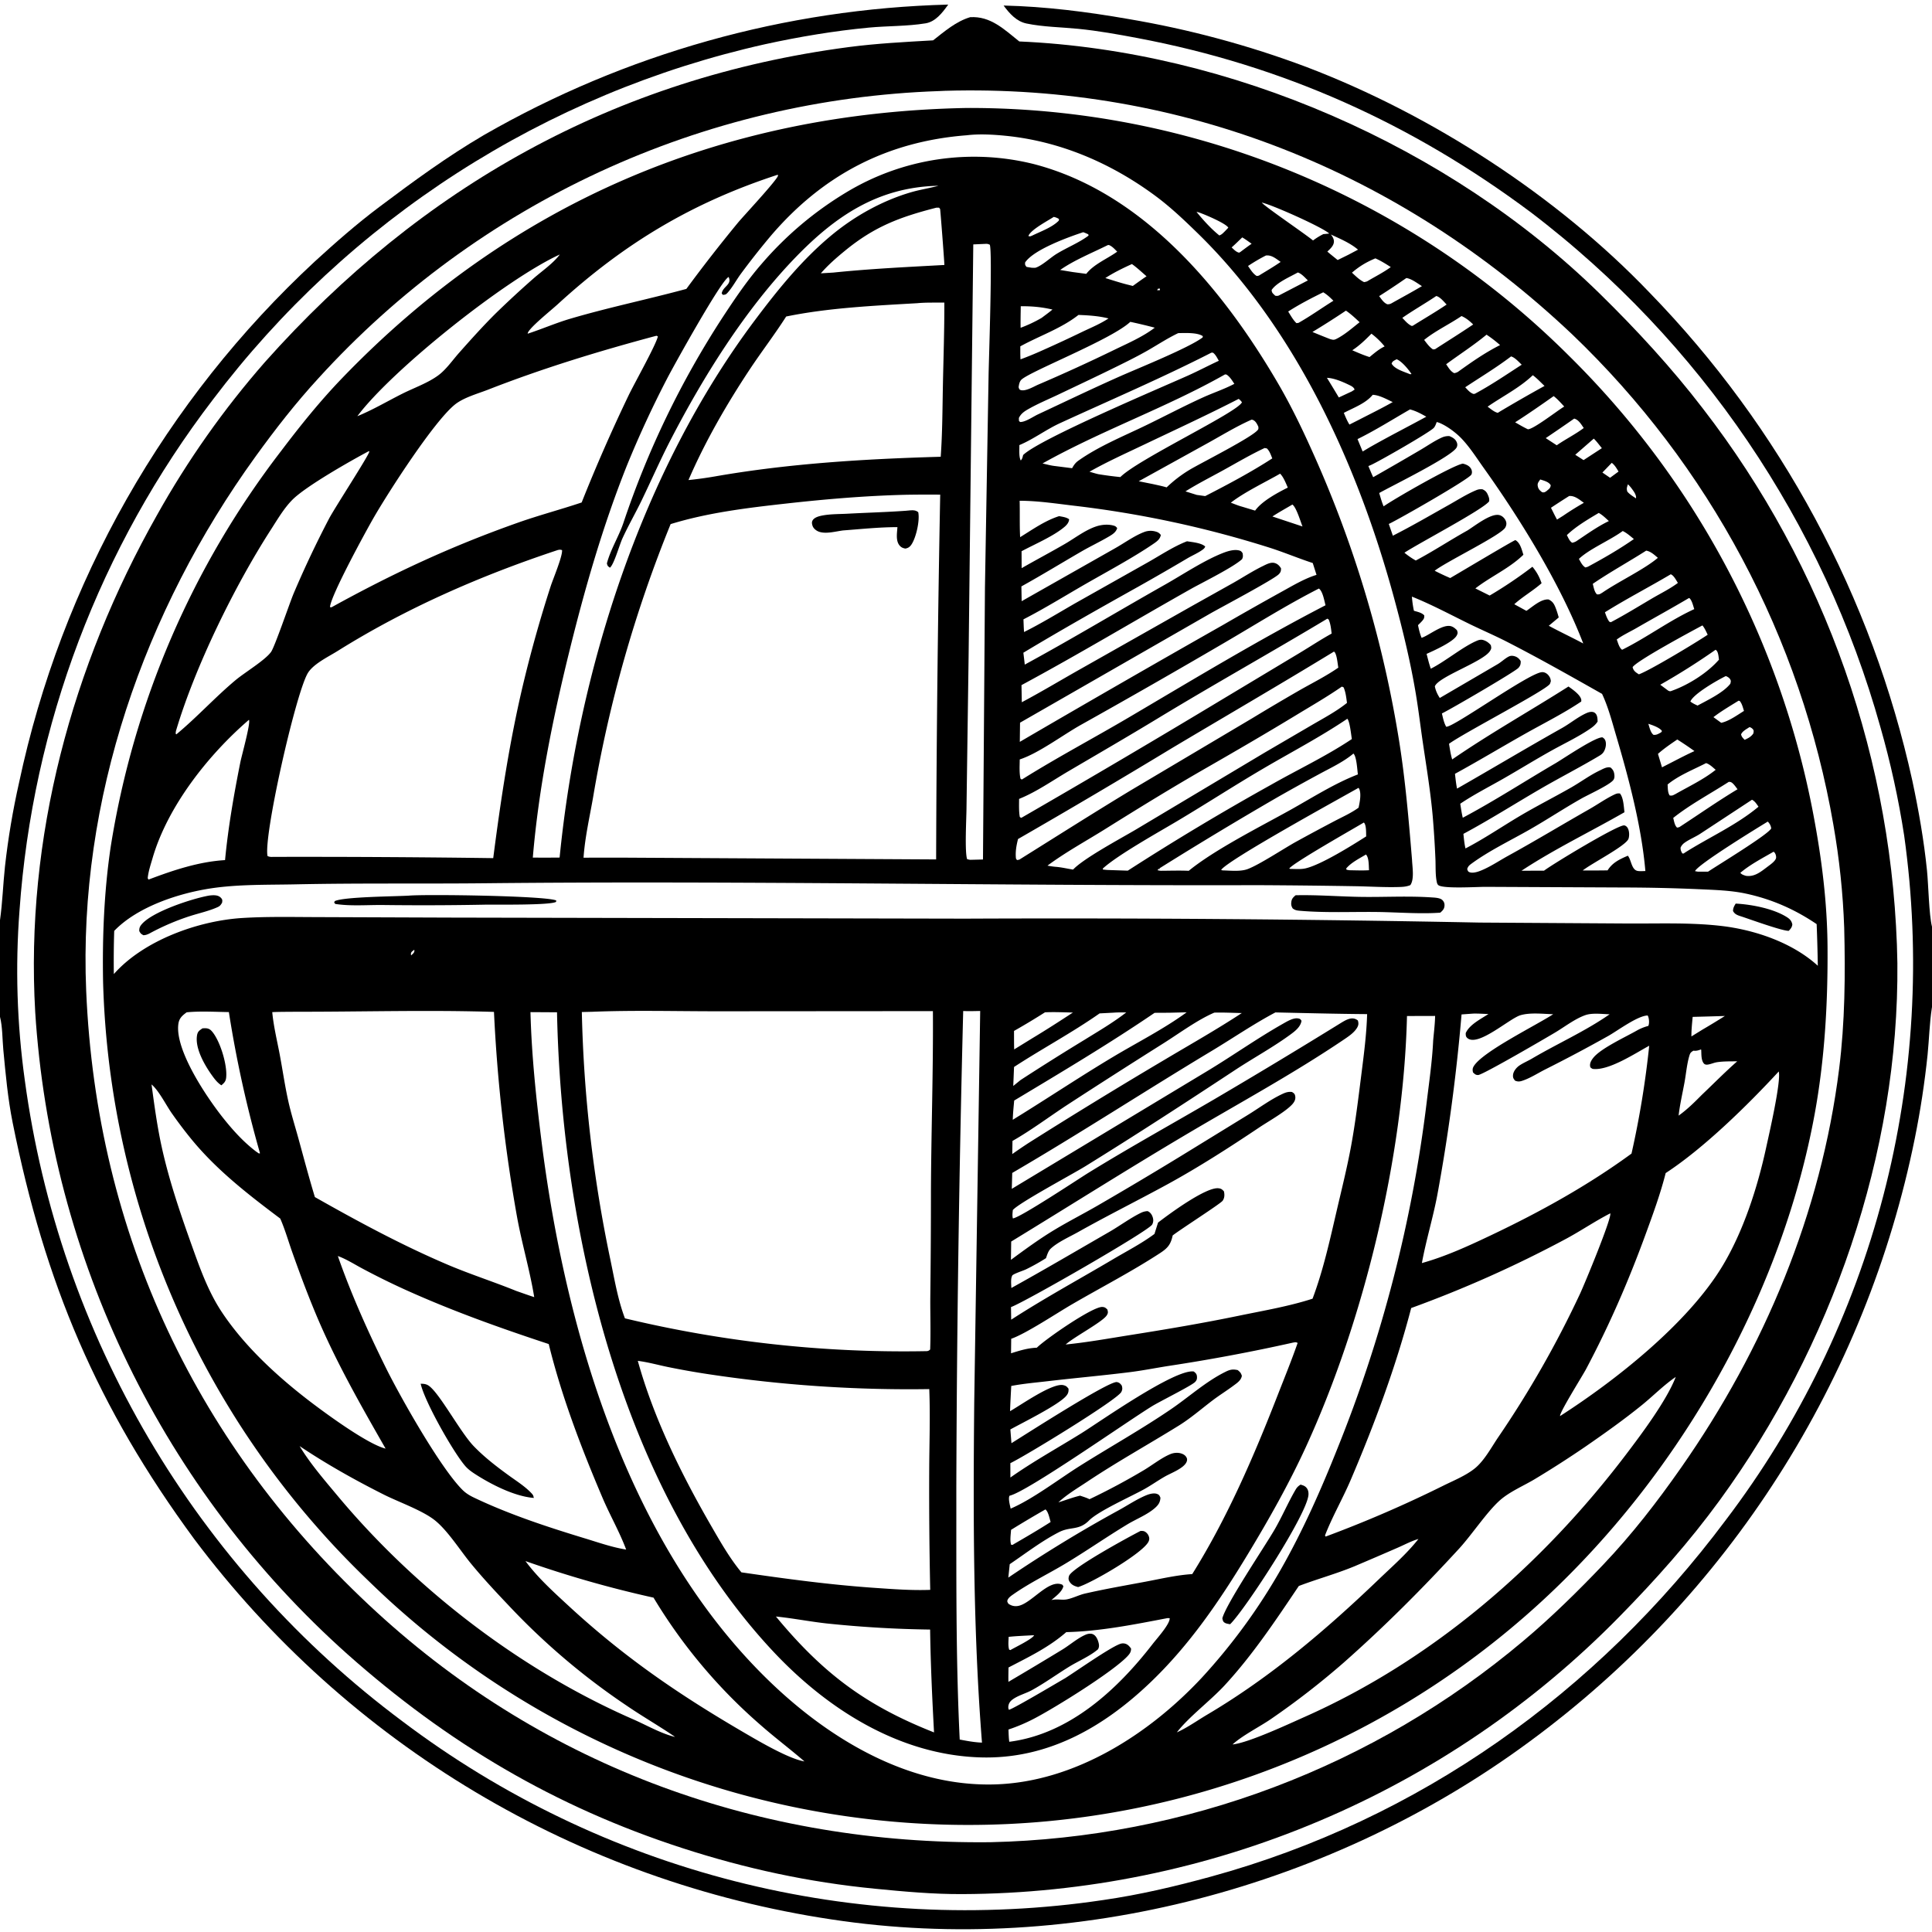 <svg xmlns="http://www.w3.org/2000/svg" viewBox="0 0 256 256"><path d="M0 121.923c.334-2.349.403-4.75.659-7.112q.626-5.613 1.87-11.122.262-1.232.548-2.46.285-1.228.594-2.45.308-1.222.64-2.438.333-1.216.688-2.425.356-1.21.734-2.412.379-1.202.78-2.397.402-1.195.826-2.382.425-1.186.872-2.365.447-1.178.917-2.348t.962-2.33 1.006-2.311 1.05-2.292 1.095-2.271 1.138-2.25 1.18-2.227 1.224-2.204 1.265-2.18 1.307-2.156 1.348-2.13 1.389-2.103 1.429-2.077 1.468-2.049 1.508-2.02 1.546-1.991 1.584-1.961 1.622-1.93 1.658-1.9q.838-.94 1.694-1.866.856-.925 1.73-1.833.874-.909 1.765-1.8.89-.892 1.799-1.766.908-.875 1.832-1.731c2.772-2.535 5.558-4.98 8.563-7.236 4.491-3.372 8.984-6.666 13.837-9.507q.875-.503 1.757-.992.882-.49 1.772-.965t1.786-.937 1.801-.91 1.815-.88 1.828-.854q.917-.42 1.84-.824.924-.406 1.855-.797.93-.39 1.865-.767.936-.376 1.878-.738t1.889-.71 1.899-.679 1.91-.65 1.92-.62 1.928-.591 1.938-.56 1.946-.532 1.955-.5 1.962-.47q.982-.227 1.969-.44.986-.212 1.975-.409t1.982-.378 1.987-.348 1.992-.316q.998-.151 1.997-.286t2.002-.255q1.001-.12 2.004-.224t2.009-.193 2.01-.161 2.014-.13 2.015-.1 2.016-.068l-.092.13c-.72 1-1.62 2.144-2.903 2.354-2.44.4-5.045.334-7.515.567-4.56.43-9.277 1.22-13.748 2.2q-1.355.302-2.703.635t-2.688.695-2.672.754-2.655.812-2.636.87-2.617.929-2.596.985-2.573 1.043-2.55 1.099q-1.268.563-2.524 1.154-1.257.592-2.5 1.21-1.242.619-2.471 1.265t-2.443 1.318Q66.542 19.3 65.343 20t-2.383 1.425-2.351 1.477q-1.168.751-2.318 1.528t-2.284 1.579-2.249 1.628q-1.115.827-2.212 1.678t-2.175 1.726-2.136 1.773-2.097 1.82-2.056 1.865q-1.018.945-2.015 1.91-.997.967-1.972 1.955-.976.988-1.929 1.997T35.282 44.4t-1.84 2.08-1.793 2.12-1.745 2.158q-.861 1.09-1.698 2.197-.698.91-1.378 1.834t-1.344 1.859-1.31 1.883-1.276 1.907-1.24 1.93-1.205 1.951-1.17 1.974-1.133 1.994q-.557 1.002-1.096 2.015-.54 1.012-1.06 2.034t-1.023 2.053-.985 2.072-.947 2.09-.909 2.106-.87 2.122-.832 2.137-.793 2.153-.753 2.167-.713 2.18-.674 2.193-.634 2.204-.593 2.216-.553 2.226-.513 2.236-.471 2.245-.43 2.253-.39 2.261-.349 2.267q-.163 1.135-.306 2.273-.144 1.138-.266 2.279-.122 1.14-.224 2.283-.101 1.142-.182 2.287-.215 2.807-.278 5.623t.023 5.63q.088 2.815.326 5.621t.626 5.595q.212 1.57.462 3.132.251 1.563.54 3.12.29 1.555.618 3.104t.694 3.089q.367 1.54.771 3.07.405 1.53.848 3.05t.923 3.028.998 3.004 1.072 2.978 1.147 2.951 1.219 2.921 1.292 2.89 1.363 2.857 1.434 2.822 1.504 2.786 1.572 2.747 1.64 2.707 1.708 2.666 1.773 2.623 1.838 2.577 1.902 2.53 1.964 2.483q.997 1.23 2.025 2.433 1.027 1.204 2.085 2.382 1.057 1.178 2.143 2.33 1.087 1.15 2.201 2.274t2.258 2.22q1.142 1.096 2.311 2.163t2.364 2.105 2.417 2.045q1.22 1.007 2.466 1.984t2.515 1.923q1.227.926 2.476 1.821t2.52 1.76 2.563 1.696 2.605 1.633 2.644 1.567 2.682 1.501 2.718 1.434 2.754 1.366 2.786 1.298 2.818 1.228 2.847 1.157 2.875 1.087 2.901 1.015 2.926.942 2.948.87q1.48.416 2.969.796 1.49.38 2.988.722 1.498.344 3.004.649 1.507.304 3.02.572t3.033.498 3.044.422q1.525.192 3.055.347 1.528.155 3.061.273 1.533.115 3.068.195 1.534.078 3.071.118 1.536.04 3.073.042t3.074-.035q1.536-.035 3.071-.11 1.535-.072 3.069-.185 1.532-.113 3.062-.262t3.055-.338q1.525-.19 3.046-.415c4.816-.692 9.55-1.808 14.24-3.092 27.648-7.568 51.172-24.388 68.262-47.262q.909-1.197 1.788-2.417t1.727-2.46q.85-1.241 1.667-2.502.818-1.262 1.605-2.543.786-1.281 1.54-2.581.756-1.3 1.478-2.619.722-1.318 1.412-2.654t1.347-2.688 1.28-2.72 1.212-2.752 1.144-2.78 1.075-2.808 1.006-2.833q.485-1.423.936-2.857.45-1.435.864-2.88.415-1.445.794-2.9t.722-2.918q.345-1.464.65-2.935.307-1.472.577-2.951t.505-2.964.433-2.975q.197-1.49.357-2.985t.282-2.993q.125-1.499.213-3 .085-1.5.135-3.003t.063-3.006-.013-3.006q-.023-1.503-.085-3.005t-.16-3.003-.232-2.997q-.138-1.497-.31-2.99-.17-1.494-.38-2.983-1.123-7.273-3.145-14.348-.353-1.262-.731-2.516t-.782-2.501-.833-2.485-.882-2.468-.933-2.45-.981-2.43-1.03-2.409-1.08-2.388-1.127-2.366T239.61 72t-1.222-2.318-1.269-2.293-1.315-2.267-1.36-2.24-1.405-2.213-1.45-2.183-1.493-2.154-1.536-2.122-1.58-2.092-1.621-2.059-1.663-2.026-1.703-1.991-1.743-1.957-1.782-1.921-1.821-1.885-1.859-1.848-1.895-1.81-1.932-1.77-1.967-1.732-2.002-1.692-2.035-1.65-2.069-1.61C187.136 16.39 170.018 8.68 150.705 5.039c-2.575-.486-5.18-.953-7.789-1.215-2.263-.227-4.688-.247-6.906-.71-1.333-.279-2.256-1.335-3.029-2.38 5.522.125 11.086.832 16.522 1.782q3.017.51 6.006 1.162 2.989.653 5.943 1.45 2.954.795 5.867 1.731 2.912.937 5.776 2.012c16.55 6.3 33.23 17.081 45.496 29.92q.81.834 1.606 1.681.795.848 1.576 1.709.78.861 1.547 1.736.765.875 1.516 1.762.75.888 1.485 1.789t1.454 1.814q.72.913 1.422 1.839.704.925 1.39 1.863.688.938 1.359 1.887.67.95 1.325 1.91.654.962 1.291 1.934.638.972 1.258 1.955t1.224 1.976 1.19 1.998q.585 1.004 1.154 2.018t1.12 2.037 1.083 2.057 1.049 2.075 1.012 2.093.976 2.11.938 2.127q.46 1.068.902 2.143.442 1.076.865 2.158.423 1.083.827 2.173t.789 2.187.751 2.2q.368 1.103.713 2.213.347 1.11.674 2.225t.636 2.236q.31 1.12.597 2.247.29 1.126.558 2.257.27 1.13.52 2.266c.83 3.89 1.535 7.911 1.937 11.87.197 1.931.255 5.812.665 7.46v10.641l-.02.121c-.312 2.025-.36 4.123-.562 6.165q-.58 5.59-1.693 11.099-.3 1.485-.635 2.964t-.703 2.948q-.37 1.47-.772 2.932-.403 1.461-.838 2.913t-.904 2.893-.972 2.871-1.037 2.848q-.535 1.418-1.103 2.824-.567 1.405-1.167 2.797t-1.232 2.77-1.295 2.74-1.358 2.711-1.42 2.678q-.725 1.331-1.48 2.645-.756 1.314-1.542 2.61t-1.602 2.573-1.66 2.536-1.718 2.498-1.776 2.457-1.831 2.415-1.887 2.373q-.957 1.175-1.94 2.328-.984 1.153-1.994 2.283t-2.046 2.237-2.097 2.189-2.147 2.14-2.195 2.09-2.243 2.039-2.29 1.987-2.335 1.933-2.378 1.88-2.421 1.823c-26.14 19.307-60.28 28.489-92.518 23.589q-1.56-.235-3.112-.505-1.553-.273-3.099-.583-1.545-.307-3.083-.655-1.538-.347-3.067-.732-1.529-.383-3.048-.805-1.519-.42-3.027-.88-1.508-.457-3.005-.952t-2.981-1.026-2.956-1.097q-1.47-.567-2.927-1.17-1.457-.602-2.899-1.24t-2.867-1.31q-1.426-.673-2.835-1.38t-2.8-1.448-2.764-1.516-2.726-1.583-2.688-1.648q-1.334-.841-2.646-1.714-1.313-.873-2.604-1.777t-2.56-1.84-2.514-1.902-2.468-1.962-2.419-2.022-2.369-2.08-2.317-2.137-2.265-2.193q-1.12-1.11-2.211-2.247-1.092-1.137-2.156-2.3-1.064-1.164-2.099-2.352-1.035-1.19-2.041-2.403t-1.983-2.452q-.976-1.237-1.922-2.498C12.854 186.412 5.93 170.008 1.67 148.722c-.634-3.167-.928-6.422-1.232-9.635-.128-1.362-.1-3.035-.438-4.353z"/><path d="M123.64 5.348c1.523-1.193 3.026-2.502 4.91-3.071 2.71-.166 4.515 1.623 6.513 3.216C162.97 6.705 192 19.341 211.96 38.897c4.85 4.752 9.56 9.854 13.692 15.253q.757.98 1.493 1.974t1.454 2.002 1.414 2.032 1.372 2.06 1.33 2.087q.656 1.05 1.29 2.112.633 1.064 1.246 2.139.612 1.075 1.202 2.163.591 1.087 1.16 2.186.569 1.1 1.115 2.21.547 1.11 1.071 2.231.525 1.121 1.026 2.252.502 1.132.981 2.273.479 1.14.935 2.291.456 1.15.889 2.31t.842 2.327.796 2.344q.386 1.175.748 2.359.363 1.183.701 2.374.339 1.19.653 2.386.315 1.198.606 2.4.29 1.203.557 2.412.266 1.208.508 2.422.243 1.214.46 2.432.219 1.218.412 2.44.193 1.223.363 2.449.167 1.226.313 2.455.144 1.229.264 2.46.118 1.232.213 2.466t.165 2.47q.07 1.235.118 2.472.044 1.236.064 2.474c.236 25.2-8.757 50.894-23.543 71.18-4.024 5.52-8.482 10.524-13.26 15.39q-1.061 1.083-2.149 2.139-1.088 1.057-2.202 2.086-1.113 1.03-2.252 2.031t-2.302 1.975-2.35 1.917-2.397 1.858-2.442 1.799-2.486 1.737-2.528 1.676-2.569 1.612-2.607 1.548q-1.314.759-2.646 1.484t-2.681 1.418-2.715 1.35q-1.366.659-2.748 1.284-1.382.624-2.78 1.214t-2.808 1.146-2.835 1.076-2.862 1.006q-1.436.484-2.885.934t-2.907.863q-1.46.413-2.928.79-1.47.377-2.947.718t-2.964.644-2.978.572q-1.493.267-2.992.497-1.5.23-3.004.423-1.504.194-3.012.349t-3.02.275q-1.512.118-3.027.198-1.514.082-3.03.125-1.516.044-3.033.05c-3.872.02-7.74-.335-11.591-.713-8.77-.857-17.144-2.665-25.526-5.384-16.895-5.48-31.11-13.911-44.387-25.708q-1.131-1.01-2.237-2.047t-2.186-2.1q-1.08-1.065-2.135-2.155t-2.081-2.204q-1.028-1.115-2.028-2.256t-1.971-2.303-1.916-2.351-1.857-2.397-1.798-2.441q-.885-1.232-1.739-2.484t-1.677-2.526-1.616-2.566-1.553-2.605q-.76-1.311-1.488-2.641-.729-1.33-1.425-2.677-.695-1.347-1.358-2.711t-1.292-2.743q-.63-1.38-1.225-2.774t-1.158-2.803q-.561-1.408-1.088-2.83-.527-1.421-1.02-2.855-.492-1.434-.95-2.88t-.879-2.902T8.534 158t-.738-2.941-.665-2.959-.593-2.973-.52-2.988-.449-2.999-.374-3.008-.302-3.018-.228-3.023c-1.332-23.032 4.843-45.85 16.139-65.843q1.517-2.714 3.174-5.346 1.656-2.63 3.45-5.172 1.792-2.54 3.715-4.983 1.924-2.443 3.973-4.782C55.79 24.753 81.48 10.316 112.456 6.24c3.712-.488 7.449-.678 11.183-.893m.77 6.722q-1.453.05-2.903.135t-2.898.208-2.893.28-2.884.352q-1.44.194-2.875.424t-2.863.495-2.85.567-2.836.638-2.818.708-2.8.778-2.78.848q-1.384.44-2.757.916t-2.734.986-2.708 1.053-2.681 1.12-2.652 1.187-2.622 1.253-2.59 1.318-2.557 1.382-2.52 1.445-2.485 1.508-2.446 1.569-2.405 1.63q-1.194.83-2.365 1.689t-2.322 1.747-2.277 1.805q-1.128.917-2.232 1.861-1.104.945-2.184 1.917-1.08.971-2.136 1.97t-2.087 2.023-2.035 2.074-1.982 2.124c-3.034 3.3-5.765 6.806-8.39 10.439-14.741 20.405-23.49 45.448-22.423 70.761 1.359 32.254 14.737 60.559 38.497 82.343 22.518 20.646 50.915 30.813 81.333 30.48q1.202-.026 2.403-.079 1.202-.052 2.401-.13 1.2-.078 2.398-.181 1.197-.103 2.393-.232t2.388-.282 2.381-.333 2.374-.384 2.364-.433q1.18-.23 2.356-.484t2.344-.533 2.333-.583 2.32-.632 2.306-.68 2.29-.73q1.143-.377 2.276-.778t2.258-.826q1.124-.425 2.24-.874 1.115-.449 2.221-.921t2.201-.968 2.18-1.014 2.158-1.06 2.135-1.106 2.112-1.15 2.086-1.195 2.06-1.239 2.034-1.282 2.007-1.325 1.978-1.368q.981-.694 1.948-1.408.967-.715 1.918-1.45.952-.735 1.887-1.49.936-.755 1.855-1.53c3.666-3.072 7.288-6.635 10.585-10.102 3.85-4.049 7.134-8.299 10.328-12.864 11.02-15.75 18.53-33.703 20.928-52.838.77-6.144.83-12.481.672-18.669q-.121-3.437-.48-6.858-.36-3.42-.955-6.808-.2-1.152-.421-2.301-.222-1.149-.468-2.293-.244-1.144-.512-2.282-.268-1.14-.558-2.273t-.603-2.26-.648-2.249-.692-2.235-.737-2.22-.78-2.206q-.402-1.099-.825-2.19t-.868-2.173-.91-2.155q-.467-1.073-.954-2.136-.488-1.064-.996-2.118-.509-1.053-1.038-2.097-.53-1.043-1.08-2.076-.55-1.032-1.12-2.054t-1.16-2.031q-.591-1.01-1.202-2.008-.61-.998-1.24-1.984-.631-.985-1.28-1.958-.65-.973-1.32-1.933-.669-.96-1.356-1.906-.689-.946-1.395-1.879-.707-.932-1.432-1.85t-1.468-1.822-1.504-1.792-1.54-1.762-1.574-1.73-1.609-1.7q-.812-.842-1.641-1.667-.83-.825-1.675-1.634c-22.757-21.54-51.63-33.193-83.087-32.278q-.415.009-.83.038"/><path d="M128.218 241.813q-1.375 0-2.749-.034-1.374-.035-2.747-.102-1.374-.067-2.745-.167t-2.74-.234q-1.367-.133-2.732-.3t-2.725-.366-2.715-.431q-1.355-.233-2.704-.498-1.35-.264-2.692-.562-1.341-.297-2.676-.627t-2.661-.691-2.643-.756-2.625-.82-2.604-.882-2.581-.945q-1.286-.488-2.559-1.008-1.273-.519-2.533-1.069t-2.506-1.13-2.479-1.19-2.449-1.249-2.418-1.308-2.386-1.366-2.352-1.424-2.317-1.48-2.28-1.536-2.243-1.59-2.203-1.643-2.164-1.697-2.122-1.749-2.079-1.799-2.034-1.849-1.99-1.898q-1.003-.962-1.982-1.948t-1.935-1.995-1.885-2.043-1.835-2.088-1.784-2.131-1.73-2.174-1.679-2.216-1.623-2.257-1.568-2.294-1.512-2.333-1.454-2.369-1.396-2.403q-.684-1.21-1.338-2.436t-1.278-2.469-1.217-2.498-1.156-2.528-1.094-2.555-1.032-2.58-.969-2.606-.905-2.628-.84-2.649q-.405-1.33-.777-2.669-.371-1.34-.71-2.687-.34-1.348-.645-2.704-.307-1.355-.58-2.718t-.513-2.732-.446-2.743-.38-2.754q-.172-1.379-.311-2.761-.14-1.383-.245-2.77-.106-1.385-.178-2.773-.071-1.388-.11-2.777c-.11-6.002.133-12.067 1.023-18.01q.283-1.776.62-3.544.339-1.767.732-3.523t.84-3.5q.447-1.743.948-3.471t1.056-3.44 1.163-3.406 1.268-3.367 1.372-3.327 1.476-3.283 1.576-3.234 1.677-3.184q.863-1.58 1.775-3.13.912-1.552 1.871-3.074.96-1.523 1.967-3.014 1.006-1.492 2.059-2.951 1.052-1.46 2.15-2.886c2.535-3.352 5.143-6.6 8.06-9.631 22.443-23.328 50.351-35.208 82.682-35.839l.294-.003q1.381-.003 2.762.029 1.381.031 2.76.096 1.38.066 2.758.165t2.753.232q1.374.133 2.746.3t2.738.366 2.728.434q1.361.234 2.716.501 1.355.268 2.704.568 1.348.3 2.688.634 1.34.333 2.673.7t2.654.764q1.322.4 2.635.83 1.312.432 2.613.895 1.302.463 2.591.958t2.566 1.022 2.541 1.085q1.264.557 2.513 1.146 1.25.589 2.484 1.208 1.235.62 2.454 1.269t2.422 1.328 2.389 1.388 2.353 1.446 2.318 1.503q1.15.766 2.28 1.56 1.13.793 2.241 1.615 1.11.821 2.2 1.67 1.09.848 2.16 1.723 1.068.875 2.115 1.776 1.047.9 2.072 1.827 1.024.926 2.026 1.878 1.002.95 1.98 1.926.778.768 1.541 1.55.764.783 1.513 1.58t1.482 1.607 1.452 1.636 1.42 1.662 1.389 1.69 1.356 1.715q.67.863 1.324 1.74.653.876 1.29 1.765t1.257 1.79 1.223 1.812 1.188 1.836 1.153 1.858 1.118 1.879 1.082 1.9 1.046 1.92 1.01 1.94.972 1.958.935 1.977.898 1.994q.44 1 .86 2.01t.822 2.027q.4 1.017.783 2.041.381 1.025.744 2.056.362 1.032.705 2.07t.666 2.083q.323 1.044.627 2.095.303 1.05.586 2.106t.547 2.117.506 2.128.466 2.136.426 2.145c1.104 5.85 1.832 11.606 1.87 17.563.048 7.413-.376 14.861-1.72 22.162-4.143 22.505-16.193 44.475-32.242 60.707q-.976.99-1.977 1.956-1 .965-2.025 1.906-1.024.94-2.071 1.855-1.048.914-2.117 1.803-1.07.889-2.161 1.75-1.091.862-2.204 1.696-1.112.835-2.245 1.642-1.132.806-2.285 1.584-1.152.779-2.323 1.528-1.172.75-2.361 1.47t-2.396 1.41-2.431 1.352-2.464 1.29-2.494 1.229-2.525 1.166q-1.269.568-2.552 1.104t-2.58 1.04-2.603.975-2.628.911-2.649.846-2.67.78-2.687.713-2.705.646-2.72.579-2.733.511-2.745.444-2.756.375q-1.38.17-2.764.307t-2.77.238-2.776.17q-1.39.067-2.78.1-1.39.034-2.78.032m38.917-215.032.056.06c.406.538 5.592 4.047 6.792 5.023a9 9 0 0 1 1.367-.844c.262-.02.519-.039.779-.077-.918-.846-7.62-3.835-8.938-4.102zm9.116 4.245.091.044c.22.274.424.6.406.967-.028.55-.506.945-.87 1.3.444.384.911.747 1.366 1.119l1.399-.688 1.3-.687c-1.056-.895-2.357-1.427-3.6-2.01zM74.178 33.721C67 37.002 51.951 48.996 47.351 55.147c2.032-.828 4.011-2.003 5.977-2.988 1.542-.772 3.378-1.411 4.761-2.435 1.029-.761 1.888-2.011 2.744-2.975 1.573-1.773 3.184-3.568 4.865-5.236q2.458-2.392 5.036-4.653c1.096-.957 2.58-1.972 3.444-3.139l.06-.066zm147.87 148.729c-1.561 1.056-3.006 2.53-4.48 3.724-2.412 1.955-4.946 3.752-7.5 5.517q-3.317 2.267-6.76 4.337c-1.478.876-3.288 1.64-4.563 2.771-1.717 1.524-3.718 4.563-5.412 6.409-4.869 5.305-9.906 10.347-15.303 15.114q-4.598 4.01-9.628 7.463c-1.531 1.048-3.77 2.164-5.083 3.364l-.068.07.068-.07c2.093-.204 7.472-2.725 9.624-3.682 16.918-7.524 31.352-20.043 42.492-34.71 2.08-2.74 5.4-7.17 6.613-10.308l.054-.052zm-66.108 47.095-.1.096-.09.078.09-.078zc1.358-.6 2.715-1.573 4.004-2.335 8.421-4.982 15.73-11.211 22.773-17.959 1.776-1.7 3.711-3.393 5.232-5.326-.903.254-1.828.754-2.69 1.128q-2.868 1.253-5.75 2.473c-2.417 1.005-4.961 1.695-7.41 2.626-3.039 4.52-6.127 9.16-9.833 13.169-1.894 2.048-4.721 4.152-6.326 6.224M128.066 17.926c-10.524.82-19.012 5.254-25.883 13.27q-2.104 2.496-4.042 5.123c-.575.79-1.083 1.749-1.73 2.467-.235.262-.303.255-.634.285l-.146-.197c.154-.926 1.383-1.141.92-2.169-.927.3-7.403 11.984-8.163 13.472q-2.934 5.65-5.335 11.545c-3.183 7.988-5.571 16.303-7.626 24.644-2.196 8.915-4.057 18.107-4.826 27.27q1.775.014 3.55-.004c2.465-24.75 10.838-51.143 25.862-71.183 3.062-4.085 6.337-8.135 10.3-11.387 3.034-2.491 6.682-4.51 10.462-5.603 1.179-.341 2.395-.523 3.576-.844-8.025.165-13.716 4.046-19.087 9.64-6.567 6.84-12.06 15.636-16.403 24.03-1.359 2.625-2.542 5.338-3.828 7.999-.822 1.7-1.772 3.344-2.557 5.059-.402.877-1.124 3.472-1.659 3.878-.295-.219-.307-.213-.399-.567.46-1.788 1.56-3.54 2.172-5.322q.601-1.803 1.26-3.586t1.374-3.545 1.486-3.498 1.598-3.45 1.706-3.397q.881-1.684 1.815-3.34t1.92-3.281 2.025-3.218c1.608-2.447 3.228-4.855 5.156-7.065q1.2-1.4 2.51-2.697 1.308-1.299 2.717-2.488 1.408-1.189 2.907-2.26 1.5-1.073 3.08-2.022.344-.208.694-.408t.704-.39q.355-.192.713-.374.36-.183.723-.356.363-.174.73-.338.368-.165.74-.32.371-.155.746-.302.376-.146.754-.283.379-.137.76-.264.383-.128.767-.246.386-.118.773-.227.388-.108.778-.207.39-.1.783-.189t.788-.169.79-.15q.397-.07.795-.13t.798-.11.8-.09.802-.072.804-.051q.402-.02.804-.032.403-.01.805-.012.403 0 .806.009.402.009.805.027.402.02.803.048.402.029.803.068.4.038.8.087t.798.107q.399.058.796.126.397.069.792.146.394.078.787.166t.784.185c14.514 3.76 25.137 16.66 32.373 29.058 1.947 3.336 3.569 6.794 5.128 10.326q.977 2.22 1.882 4.471t1.738 4.53 1.591 4.581q.76 2.304 1.445 4.631t1.296 4.675q.61 2.347 1.145 4.713t.993 4.748q.46 2.382.842 4.778c.823 5.178 1.271 10.476 1.701 15.701.038.933.327 2.551-.227 3.336-.44.18-.865.228-1.336.244-1.96.07-3.971-.067-5.937-.1q-6.47-.108-12.941-.14c-34.11.096-68.234-.606-102.345-.253-8.381.087-16.766-.031-25.147.145-3.662.077-7.498-.016-11.12.518-4.305.635-9.822 2.429-12.916 5.651q-.091 2.86-.05 5.722c3.937-4.46 11.157-7.062 16.989-7.43 3.318-.208 6.666-.126 9.99-.12l17.57.065 68.283.14q34.076-.15 68.146.52l19.776.124c4.074.02 8.203-.147 12.253.323 4.376.508 9.258 2.157 12.604 5.118l.174.158q-.044-2.76-.153-5.518c-2.912-1.973-5.994-3.326-9.448-4.058-1.94-.41-4.033-.471-6.011-.563q-4.943-.22-9.892-.233l-18.54-.086c-1.179.002-5.427.268-6.198-.198-.197-.119-.24-.402-.277-.605-.164-.918-.106-1.952-.148-2.89q-.121-2.844-.361-5.68c-.288-3.22-.81-6.392-1.284-9.586-.32-2.16-.576-4.333-.931-6.488-.715-4.33-1.766-8.638-2.917-12.87-4.742-17.426-12.953-35.582-26.059-48.338-1.789-1.742-3.572-3.437-5.585-4.924-5.815-4.296-12.532-7.202-19.76-7.935-1.673-.169-3.562-.278-5.239-.069m-25.003 5.223c-11.37 3.707-20.344 9.092-29.169 17.17-.894.817-3.294 2.729-3.881 3.635-.07.108-.072.151-.097.261 1.887-.612 3.719-1.415 5.618-1.976 5.096-1.506 10.29-2.569 15.413-3.96q3.308-4.498 6.86-8.803c.707-.85 5.138-5.593 5.282-6.197zm21.021 4.365c-4.835 1.241-8.196 2.487-12.12 5.707-1.131.927-2.236 1.887-3.196 2.993l1.638-.098c4.9-.506 9.814-.738 14.731-1.008-.02-.665-.532-7.3-.566-7.401-.025-.075-.093-.126-.14-.189zm12.652.406.048.116zm21.809.154c.889 1.089 1.925 2.24 3.023 3.12.332-.115.489-.31.736-.55l.452-.474c-.253-.548-3.2-1.797-3.905-2.024-.14-.045-.18-.049-.306-.072m-18.924.667c-.764.504-3.077 1.707-3.353 2.533.262.082.272.028.518-.065 1.094-.536 2.69-1.105 3.521-1.99l.012-.2a1.9 1.9 0 0 0-.698-.278m3.911 2.027c-1.94.64-6.565 2.303-7.702 4.015-.011.323-.006.322.188.582l.7.115c.135-.004.404.027.523-.013.854-.289 1.906-1.291 2.7-1.789 1.368-.855 3.04-1.508 4.301-2.463l-.042-.171c-.22-.096-.439-.201-.667-.276m21.071.688c-.465.445-.922.906-1.407 1.329.297.268.585.607.988.695l.154-.081c.498-.373.994-.75 1.509-1.101-.409-.284-.813-.593-1.244-.842m-33.908.852-1.731.077-.618 54.536-.281 20.192c-.01 1.395-.248 5.684.079 6.722.161.05.28.085.45.094l1.656-.042.261-36.03.483-28.258c.043-2.176.52-16.124.162-17.17-.177-.075-.266-.116-.462-.121m16.099.166c-2.07 1.033-4.424 1.972-6.319 3.298l1.649.273 1.813.242c.98-1.272 2.802-2.004 4.1-2.94-.333-.328-.653-.706-1.096-.88zm20.941 1.383c-.824.42-1.594.875-2.364 1.388.336.475.64 1.01 1.142 1.32.228-.006.311-.038.495-.171.905-.55 1.816-1.088 2.686-1.69-.592-.406-1.197-.95-1.959-.848m14.51.378c-1.217.51-2.102 1.039-3.103 1.896.508.464.986.958 1.614 1.254.143-.033.287-.053.42-.117 1.019-.61 2.158-1.175 3.11-1.88-.668-.425-1.313-.834-2.04-1.153m-32.259.754c-1.21.547-2.405 1.131-3.522 1.854.875.27 1.75.553 2.634.793l1.005.254c.603-.431 1.202-.871 1.82-1.28-.63-.542-1.258-1.143-1.937-1.621m21.984 1.115c-1.064.598-2.768 1.305-3.47 2.313.007.406.198.484.474.769.181.023.267.04.446-.014l3.88-2.015c-.374-.358-.827-.895-1.33-1.053m14.378.738q-1.777 1.236-3.604 2.397c.315.407.591.88 1.083 1.078.317.011.454-.064.725-.223 1.288-.721 2.593-1.425 3.862-2.18-.594-.364-1.371-.979-2.066-1.072m-32.922 1.42-.096.203.373-.016-.013-.213zm21.912.47c-1.573.767-3.174 1.6-4.646 2.547.332.528.64 1.107 1.093 1.541l.274-.037c1.593-.901 3.072-1.967 4.625-2.931-.429-.429-.82-.805-1.346-1.12m14.974.492c-1.476.995-3.042 1.88-4.498 2.896.377.389.734.836 1.232 1.065l.144-.012c1.492-.937 3.038-1.83 4.496-2.818-.356-.364-.865-1.015-1.374-1.131m-68.777.953c-5.7.332-11.768.612-17.363 1.764-1.523 2.387-3.248 4.63-4.812 6.986-3.05 4.596-5.946 9.614-8.132 14.684a50 50 0 0 0 3.494-.479c9.887-1.73 19.911-2.321 29.926-2.608.229-3.165.228-6.371.292-9.543.073-3.627.2-7.262.189-10.89-1.184.022-2.419-.03-3.594.086m13.72.402c-.01.95-.039 1.905-.018 2.855a17.7 17.7 0 0 0 2.787-1.314c.48-.363.974-.714 1.433-1.103-1.432-.332-2.734-.452-4.202-.438m43.089.583q-2.187 1.467-4.44 2.828 1.153.478 2.315.933c.448.129.536.151.946-.06 1.066-.55 2.048-1.423 2.99-2.164-.584-.552-1.148-1.08-1.811-1.537m-35.441.57c-2.28 1.796-5.177 2.769-7.708 4.161.002.574-.01 1.153.027 1.725a44 44 0 0 0 2.872-1.18q2.705-1.201 5.368-2.493c1.148-.545 2.36-1.044 3.42-1.75-1.306-.33-2.638-.413-3.98-.463m50.756.148c-1.59 1.08-3.478 1.967-4.952 3.161.359.464.676.928 1.169 1.259l.271-.023c1.685-1.091 3.395-2.156 5.058-3.28-.472-.463-.936-.851-1.546-1.117m-43.889.769c-2.507 2.367-13.665 6.698-14.491 7.727-.212.264-.26.616-.31.937.071.172.061.298.254.365.638.22 1.7-.422 2.278-.682q5.156-2.208 10.2-4.662c1.775-.861 3.744-1.712 5.31-2.912q-1.61-.428-3.24-.773m6.35 1.494c-1.395.664-2.694 1.522-4.033 2.29-1.281.733-2.608 1.394-3.931 2.048-2.615 1.293-5.259 2.533-7.892 3.789-1.335.636-2.751 1.222-4.032 1.955-.532.305-.961.6-1.226 1.165l.009.377c.158.15.104.166.3.146.655-.066 1.546-.67 2.149-.97 3.659-1.71 7.316-3.472 11.007-5.106 2.385-1.055 9.106-3.762 10.89-5.127l.015-.167c-.714-.505-2.398-.414-3.257-.4m25.603.074c-.804.813-1.578 1.572-2.539 2.198.756.33 1.5.65 2.286.9.64-.52 1.251-1.055 1.999-1.412q-.384-.472-.822-.896-.438-.423-.924-.79m15.252.13c-1.707 1.411-3.571 2.608-5.353 3.92.307.44.572.943 1.07 1.18.21-.04.305-.069.499-.175 1.792-1.287 3.6-2.553 5.577-3.544a16 16 0 0 0-1.793-1.381m-110.12.176c-7.544 2.02-14.88 4.259-22.16 7.102-1.417.554-3.29 1.053-4.46 2.016-2.81 2.312-8.733 11.516-10.717 14.95-1.008 1.747-5.715 10.361-5.793 11.857l.197.025c8.194-4.524 15.895-8.105 24.734-11.225 2.777-.98 5.626-1.73 8.417-2.666q2.856-7.18 6.199-14.146c.75-1.578 3.634-6.689 3.9-7.855-.205-.108-.099-.092-.317-.058m73.67 2.204c-6.57 3.357-13.37 6.267-20.076 9.348-1.857.853-3.509 2.124-5.378 2.905.017.567-.087 1.55.186 2.039.21-.232.24-.428.313-.724 2.135-2.105 18.193-8.892 21.844-10.528 1.379-.619 2.714-1.328 4.086-1.96-.217-.369-.427-.836-.785-1.079zm39.699.502c-1.941 1.475-4.045 2.74-6.077 4.087.327.34.635.733 1.094.885l.181-.02c2.142-1.145 4.173-2.537 6.214-3.855-.383-.355-.901-.958-1.412-1.097m-15.17.376c-.302.18-.546.229-.657.576.391.736 1.69 1.088 2.439 1.407l.195-.022c-.39-.613-1.302-1.713-1.977-1.962m-22.728 2.006c-7.803 4.417-16.353 7.41-24.187 11.801.535.121 1.088.283 1.634.339l2.285.291c.225-.403.436-.716.816-.987 2.663-1.897 5.954-3.238 8.893-4.657 2.552-1.234 5.065-2.567 7.644-3.739 1.36-.617 2.832-1.1 4.146-1.797-.308-.458-.567-.913-1.032-1.226zm40.777.11c-1.741 1.666-4.014 2.798-5.987 4.168.41.288.867.712 1.356.816l.115-.079q3.004-1.795 6.07-3.484c-.502-.476-.997-1.011-1.554-1.422m-27.28.346q.8 1.294 1.577 2.602l1.72-.801.37-.242c-.112-.338-.465-.494-.778-.644-.844-.407-1.952-.88-2.889-.915m6.067 2.251c-.923 1.14-2.55 1.718-3.828 2.394.224.536.434 1.056.744 1.55l1.252-.632c1.495-.775 3.02-1.517 4.483-2.349-.793-.37-1.761-.925-2.65-.963m23.977.173c-1.685 1.186-3.37 2.359-5.105 3.47.556.32 1.106.649 1.686.922.698.039 3.938-2.491 4.819-3.01-.448-.48-.879-.982-1.4-1.382m-41.745.371c-4.161 2.134-8.444 4.111-12.669 6.124-2.377 1.132-4.8 2.226-7.093 3.523.387.111.774.234 1.166.325q1.457.239 2.925.383c2.33-2.356 15.685-8.648 16.11-9.92-.144-.171-.249-.314-.439-.435m22.71 1.392c-2.284 1.31-4.594 2.774-6.956 3.932l.68 1.643.946-.562c2.465-1.405 4.997-2.69 7.488-4.049-.713-.4-1.361-.758-2.159-.964m21.754 1.217q-1.874 1.31-3.77 2.586l1.458.949c1.159-.805 2.46-1.445 3.58-2.288-.335-.476-.672-1.097-1.269-1.247m-42.744.139c-2.023.89-3.944 2.078-5.879 3.145l-9.076 5.017 1.835.367c.623.14 1.253.265 1.865.446a17 17 0 0 1 2.975-2.291c1.387-.856 8.816-4.568 9.165-5.422.04-.097.011-.21.017-.316-.168-.358-.37-.8-.782-.926-.04-.012-.08-.014-.12-.02m24.533.312c-.099.257-.204.58-.394.783-.56.599-7.253 4.44-8.353 4.925a7 7 0 0 1-.309.128c.209.493.407.992.637 1.476q3.143-1.784 6.258-3.616c.924-.54 1.877-1.212 2.85-1.645a2.1 2.1 0 0 1 .998-.183c.455.198.828.402.996.898a.76.76 0 0 1-.036.584c-.546 1.184-8.641 5.133-10.269 6.06.18.592.339 1.198.584 1.766 1.35-.96 9.204-5.473 10.502-5.661.443.108.894.294 1.11.731.105.209.136.527.008.732-.406.654-9.62 5.919-10.934 6.53l.54 1.557c2.514-1.275 4.953-2.699 7.41-4.077 1.181-.662 2.417-1.456 3.668-1.968.273-.112.482-.125.773-.111.48.198.625.446.806.907.1.255.139.426.096.702-.883 1.124-9.283 5.522-11.221 6.8.489.4.951.723 1.505 1.033 2.312-1.22 4.538-2.695 6.832-3.973.986-.611 3.066-2.28 4.197-2.054.407.082.749.408.902.788.125.308.084.574-.066.86-.528 1.011-7.853 4.54-9.362 5.736.678.347 1.36.667 2.06.967.86-.492 8.405-5.003 8.635-5.029.654.366.84 1.272 1.061 1.94-1.851 1.81-4.332 2.882-6.364 4.463l1.895.945q2.947-1.74 5.666-3.817c.57.69.923 1.336 1.212 2.185-1.147 1.007-2.48 1.758-3.617 2.782l1.605.877c.825-.544 1.92-1.582 2.934-1.51.599.277.78.676 1.002 1.275.136.363.243.737.35 1.11l-1.317 1.101c1.502.822 3.058 1.538 4.564 2.35-2.998-7.805-8.322-16.442-13.18-23.251-.936-1.313-1.855-2.77-2.972-3.931-.74-.77-1.914-1.643-2.898-2.05-.117-.047-.244-.08-.364-.115m20.811 2.2-2.456 2.14 1.102.708 2.425-1.582c-.346-.42-.68-.89-1.07-1.265m-43.617 1.245c-1.879.881-3.683 1.95-5.501 2.952-1.662.915-3.382 1.784-4.987 2.793l1.498.47 1.117.154c2.988-1.53 6.071-3.17 8.888-4.995-.195-.466-.346-.969-.72-1.322zm-118.687.409c-2.396 1.27-8.368 4.66-10.143 6.453-1.121 1.132-1.977 2.61-2.838 3.945-4.79 7.43-10.023 18.098-12.545 26.55a1.2 1.2 0 0 0-.064.532l.078.049c2.724-2.254 5.118-4.904 7.846-7.184 1.217-1.018 3.881-2.61 4.694-3.725.494-.678 2.445-6.427 2.994-7.745q2.146-5.05 4.688-9.913c.734-1.4 5.221-8.293 5.345-8.89zm164.685 1.554-1.24 1.285 1.015.695 1.124-.826c-.264-.429-.489-.845-.9-1.154m-43.942 1.437c-1.986 1.137-4.786 2.475-6.533 3.846.48.173.974.391 1.465.519l1.752.53c.911-1.271 2.935-2.347 4.334-3.052-.271-.605-.55-1.365-1.018-1.843m34.464.767c-.227.35-.412.493-.315.935.082.372.286.543.572.76.31.041.313.012.582-.158.303-.275.502-.348.553-.763-.228-.442-.836-.596-1.282-.74zm11.623.637c-.137.426-.208.526-.085.968.322.38.742.625 1.153.9.069-.422-.26-.88-.5-1.204a4.5 4.5 0 0 0-.569-.663m-95.68 1.39c-5.356.13-10.642.58-15.964 1.174-5.099.57-10.286 1.198-15.205 2.713q-1.776 4.364-3.31 8.82-1.534 4.454-2.821 8.987-1.287 4.532-2.323 9.129-1.035 4.596-1.816 9.243c-.46 2.63-1.088 5.364-1.269 8.022l4.796-.007 41.924.237q.074-24.17.54-48.335-2.276-.02-4.552.017m87.894.163q-1.217.764-2.413 1.56c.265.522.518 1.053.801 1.565l.798-.499a39 39 0 0 1 2.761-1.724c-.583-.413-1.19-.961-1.947-.902m-72.816.631c.043 1.603-.018 3.225.065 4.823 1.642-1.012 3.32-2.205 5.169-2.786.453.09.944.138 1.324.414-.025.413-.296.74-.607 1.005-1.486 1.258-3.945 2.29-5.695 3.232l.01 2.242c1.902-1.091 3.844-2.115 5.74-3.215 1.338-.777 2.69-1.843 4.169-2.326.688-.225 1.512-.297 2.218-.114.288.075.348.124.533.341-.155.58-.69.885-1.186 1.174-1.166.681-2.393 1.258-3.56 1.935-2.651 1.538-5.267 3.136-7.947 4.624l.036 1.958 12.333-6.988c1.25-.696 2.578-1.678 3.911-2.182q.175-.067.359-.105t.371-.047.374.013q.186.02.367.07c.35.095.502.181.725.464-.11.569-.504.846-.965 1.162-2.588 1.776-6.145 3.692-8.912 5.278-2.763 1.584-5.494 3.29-8.326 4.741.023.56.035 1.123.08 1.68 2.318-1.159 4.507-2.504 6.752-3.797l9.466-5.332c1.735-.963 3.525-2.183 5.374-2.896.691.114 1.9.206 2.414.697-.092.215-.166.287-.36.428-.6.438-1.348.75-1.994 1.13a342 342 0 0 1-6.455 3.725c-5.12 2.86-10.265 5.763-15.29 8.787.062.524.133 1.049.184 1.575 6.249-3.396 12.35-7.075 18.542-10.573 2.408-1.36 5.217-3.245 7.767-4.235.635-.246 1.548-.524 2.22-.28.174.064.227.18.338.32.047.328.077.48-.07.792-1.127 1.05-5.176 3.062-6.657 3.88-7.535 4.247-14.961 8.71-22.573 12.814l.042 2.267c2.619-1.39 5.165-2.927 7.748-4.383l14.929-8.442 5.407-3.026c1.278-.731 2.548-1.555 3.869-2.198.455-.221 1.024-.536 1.531-.403.409.108.657.366.865.715-.006.355-.035.497-.283.763-.63.678-7.67 4.408-9.04 5.188L135.16 95.76l-.03 2.54q13.412-7.827 26.918-15.487 3.826-2.216 7.694-4.358c1.494-.818 3.07-1.78 4.703-2.282l-.499-1.568c-1.982-.647-3.904-1.467-5.893-2.088q-3.119-.983-6.28-1.819t-6.36-1.522-6.424-1.222-6.474-.92c-2.419-.28-4.97-.681-7.404-.679m36.138.501c-.885.52-1.79 1.021-2.65 1.58l2.247.747 1.742.578c-.266-.66-.811-2.53-1.338-2.905m40.591 1.11c-1.435.856-3.012 1.777-4.224 2.938.203.38.335.778.703 1.014a1.6 1.6 0 0 0 .55-.204c1.404-.935 2.79-1.939 4.314-2.671-.425-.381-.838-.806-1.343-1.077m3.182 2.395c-1.676 1.23-4.45 2.388-5.81 3.699.236.409.446.886.863 1.132.101-.03.248-.061.342-.106 2.072-1.113 4.15-2.314 6.08-3.659-.472-.389-.923-.794-1.475-1.066M73.94 72.872c-10.198 3.379-20.11 7.692-29.227 13.401-1.238.775-3.31 1.75-3.994 3.035-1.673 3.143-5.828 21.618-5.267 24.123.275.129.467.12.767.11q14.568-.032 29.136.166c1.02-7.897 2.197-15.719 4.067-23.47q1.542-6.373 3.563-12.612c.295-.9 1.58-3.96 1.489-4.733-.242-.067-.298-.061-.534-.02m144.19.09c-2.33 1.486-4.804 2.844-7.08 4.399.124.456.204 1.059.554 1.394.35.035.429-.061.727-.235 2.172-1.485 5.546-3.078 7.344-4.605-.462-.391-.93-.845-1.546-.953m3.255 3.132c-2.887 1.712-5.877 3.252-8.723 5.034.16.459.295.858.583 1.254l.202.064c1.87-.983 3.672-2.1 5.493-3.17 1.123-.659 2.349-1.256 3.39-2.037-.235-.365-.536-.984-.945-1.145m-46.625 1.891c-4.264 2.17-8.35 4.746-12.481 7.159q-9.477 5.546-19.06 10.906c-2.414 1.355-5.596 3.76-8.1 4.578-.006.835-.075 1.734.1 2.55l.174.115.3-.182c4.575-2.849 9.353-5.379 13.996-8.117 8.58-5.059 17.101-10.217 25.95-14.795-.166-.601-.363-1.854-.879-2.214m12.325 1.07c.05.642.129 1.242.268 1.874.47.144 1.028.24 1.367.614.017.31-.029.437-.231.679-.181.217-.394.415-.594.614.118.587.246 1.123.474 1.681l.177-.07c1.015-.411 2.8-1.883 3.856-1.425.265.114.443.28.65.477.105.312.136.377-.022.693-.427.856-3.093 2.041-3.999 2.45.174.657.328 1.325.559 1.965 1.986-1.006 4.266-2.939 6.144-3.72.264-.11.53-.162.81-.076.412.126.721.346.995.67.075.345.103.425-.088.749-.844 1.432-6.895 3.441-7.327 4.723.115.566.338 1.05.657 1.531l7.652-4.47c.513-.295.998-.784 1.505-1.03.248-.12.523-.103.778-.024.355.11.594.327.785.638.01.392-.037.607-.305.905-.451.502-8.917 5.443-10.135 6.031.145.61.257 1.203.563 1.757.843.192 10.87-7.057 12.668-7.225.404-.038.778.219.993.556.144.225.179.37.213.628-.043.123-.066.255-.129.37-.448.816-11.498 6.547-13.363 7.936.113.697.212 1.396.417 2.073 4.979-3.43 10.305-6.418 15.41-9.663.522.374 1.513 1.049 1.681 1.683.032.118.018.192.01.306-2.327 1.568-4.929 2.862-7.376 4.24-3.127 1.76-6.208 3.618-9.355 5.339.079.654.139 1.315.277 1.96 4.647-2.653 9.239-5.403 13.903-8.025 1.033-.581 1.975-1.364 3.037-1.884.336-.165.709-.319 1.088-.235.17.037.326.17.416.319.162.268.17.633.18.938-.279.443-.65.724-1.078 1.014-1.537 1.044-3.293 1.872-4.92 2.774-2.209 1.225-4.357 2.56-6.551 3.814-1.885 1.076-3.85 2.073-5.651 3.288.1.62.183 1.248.333 1.858 4.216-2.24 8.238-4.856 12.36-7.263 1.121-.672 5.237-3.466 6.155-3.389.248.163.352.282.421.581.1.436-.045 1.029-.298 1.393-.137.198-.323.336-.528.458-2.548 1.522-5.209 2.879-7.778 4.371-3.425 1.99-6.754 4.11-10.247 5.984.068.65.124 1.295.275 1.932 2.495-1.295 4.848-2.909 7.27-4.34 2.214-1.307 4.51-2.468 6.743-3.743 1.25-.715 2.459-1.618 3.756-2.236.43-.204.978-.541 1.46-.398.289.245.431.482.486.856.043.294.05.597-.154.833-.58.673-3.254 1.884-4.198 2.416-2.285 1.29-4.477 2.744-6.753 4.05-2.593 1.489-5.463 2.844-7.868 4.618-.286.212-.416.351-.518.69.076.17.082.301.263.383.58.263 1.568-.183 2.099-.434 1.047-.494 2.024-1.146 3.038-1.704 3.632-1.998 7.188-4.148 10.792-6.198 1.087-.618 2.196-1.405 3.317-1.935.253-.12.453-.182.735-.138.472.58.504 1.753.598 2.482-4.52 2.593-9.293 4.882-13.641 7.75l2.976-.001c1.16-.882 9.759-6.085 10.623-6.005.156.014.316.135.407.256.282.376.308 1.06.177 1.495-.283.934-4.95 3.306-6.078 4.226 1.099-.005 2.2.004 3.3-.02.641-1.026 1.612-1.484 2.69-1.94l.078.118c.392.613.442 1.785 1.239 1.905.308.047.684.013.998.009-.512-5.937-2.196-12.264-3.882-17.976-.53-1.8-1.052-3.803-1.858-5.499-4.178-2.36-8.393-4.75-12.664-6.934-1.621-.828-3.302-1.545-4.937-2.346-2.503-1.225-5.009-2.573-7.596-3.607m36.708.189c-2.3 1.362-4.644 2.646-6.962 3.981-.846.489-1.822.934-2.601 1.512.163.425.31 1.048.673 1.338l.059.013c3.278-1.624 6.206-3.845 9.538-5.377-.15-.43-.298-1.147-.636-1.45zm-47.912 2.731c-7.43 4.462-15.006 8.688-22.413 13.183-3.935 2.389-7.909 4.694-11.878 7.024-2.123 1.245-4.27 2.76-6.554 3.677-.002.796-.043 1.604.093 2.391l.167.12.125-.052q13.414-7.737 26.677-15.73l10.094-6.06c1.417-.85 2.815-1.781 4.26-2.577-.081-.645-.135-1.262-.393-1.865zm49.701.896c-1.38.732-8.76 4.704-9.25 5.533.12.505.41.678.828.949 1.451-.512 7.639-4.242 9.119-5.247-.208-.42-.395-.873-.697-1.235m1.74 3.226a90 90 0 0 1-7.328 4.633l1.05.781c.27.135.312.084.586-.016 2.162-.788 4.636-2.352 6.144-4.087-.057-.365-.08-.995-.36-1.246-.028-.026-.062-.044-.093-.065m-50.582.253c-7.055 4.303-14.198 8.461-21.297 12.688q-10.205 6.186-20.549 12.139c-.214.85-.373 1.704-.272 2.583l.134.204.31-.057c4.955-3.095 9.891-6.235 14.892-9.257l16.022-9.51q3.16-1.918 6.364-3.76c1.665-.941 3.418-1.822 4.99-2.913-.099-.551-.174-1.674-.505-2.086zm51.936 3.237c-1.041.498-4.292 2.353-4.69 3.37.302.238.609.379.955.535 1.328-.726 3.406-1.7 4.339-2.893.066-.288.12-.39-.065-.653-.113-.16-.36-.306-.538-.36m-50.872 1.392c-1.919 1.332-3.95 2.501-5.945 3.713-3.979 2.416-7.982 4.748-12.019 7.064-4.514 2.589-8.982 5.34-13.394 8.1-2.561 1.601-5.219 3.043-7.651 4.846.41.078.806.14 1.222.168.734.072 1.445.242 2.172.355 1.397-1.486 6.303-4.115 8.282-5.282l17.083-10.205 6.297-3.68c1.555-.908 3.226-1.79 4.633-2.921-.1-.704-.164-1.403-.45-2.06zm52.57 1.867c-1.128.698-2.28 1.371-3.334 2.18l1.029.751c1.03-.214 2.125-1.026 3.017-1.574-.144-.444-.253-.959-.56-1.317zm-51.85 2.395c-3.59 2.422-7.469 4.445-11.204 6.64-3.834 2.251-7.559 4.671-11.38 6.944-2.451 1.458-7.864 4.481-9.798 6.25l-.015.141c.237.024.479.06.717.065l2.594.087q9.319-6.006 19.008-11.394c3.537-2.01 7.302-3.785 10.682-6.046-.1-.556-.268-2.356-.603-2.687m-145.541.14c-5.38 4.634-10.769 11.455-12.765 18.317-.252.868-.559 1.765-.647 2.666l.104.19c3.242-1.231 6.652-2.374 10.145-2.584.415-4.36 1.173-8.69 2.03-12.983.17-.85 1.395-5.232 1.133-5.605m185.43.529c.155.466.285 1.162.687 1.464.424.028.61-.125.984-.314l.14-.183c-.275-.46-1.31-.81-1.81-.967m13.407.434c-.363.248-.965.546-1.118.971.08.35.232.46.47.72.499-.234.822-.385 1.15-.837.042-.25.109-.388-.081-.596a.87.87 0 0 0-.421-.258m-9.573 1.643c-.886.6-1.756 1.194-2.559 1.905l.534 1.783 1.341-.686c.98-.505 1.954-1.013 2.958-1.468a46 46 0 0 0-2.274-1.534m-42.913 1.865c-1.34 1.126-3.012 1.892-4.545 2.727q-2.791 1.508-5.549 3.078-7.879 4.564-15.596 9.397l.017.133-.048.023.001-.132-.257.225c.167.037.316.077.487.079 1.218-.005 2.451-.05 3.668.005 3.397-2.778 9.376-5.795 13.338-7.996 2.932-1.629 5.948-3.573 9.076-4.775-.087-.612-.167-2.386-.592-2.764m46.73 1.265c-1.685.864-3.643 1.63-5.1 2.834.036.455.003 1.075.278 1.452.36.056.442-.028.761-.184 1.785-1.02 3.727-1.929 5.334-3.215-.387-.323-.785-.735-1.273-.887m3.01 2.483c-2.429 1.568-5.103 2.98-7.363 4.779.11.424.18.978.505 1.284.12-.021.228-.03.338-.085 2.568-1.676 5.046-3.412 7.677-4.997-.217-.276-.605-.885-.941-.962-.07-.016-.144-.013-.216-.019m-49.066.795c-2.64 1.5-17.175 9.474-18.203 10.868l.18.07c1.026.019 2.36.185 3.325-.172 1.562-.578 4.803-2.729 6.437-3.63q2.529-1.392 5.084-2.733c1.061-.56 2.22-1.067 3.187-1.778.148-.696.392-1.84.075-2.504-.021-.044-.057-.08-.085-.121m52.14 1.575-6.876 4.519c-.656.426-1.422.724-2.047 1.173a1.5 1.5 0 0 0-.542.655c-.004.337.069.486.237.775.237-.01.146.032.29-.085 3.2-2.035 6.891-3.675 9.8-6.114-.254-.357-.46-.716-.861-.923m2.09 2.894c-1.134.69-9.321 5.7-9.639 6.57l.37.066 1.356.002c1.17-.792 8.045-4.961 8.369-5.738-.05-.37-.2-.633-.456-.9m-53.522.125c-1.24.745-9.6 5.481-9.885 6.11l.147.037c.633.006 1.371.072 1.988-.067 2.038-.456 6.195-3.05 8.06-4.243-.024-.471.037-1.504-.31-1.837m54.287 3.87c-1.458.846-3.126 1.706-4.405 2.801.226.246.416.283.723.39 1.166.177 1.991-.534 2.895-1.213.328-.248 1.096-.771 1.125-1.196a1.05 1.05 0 0 0-.208-.678c-.034-.044-.087-.07-.13-.104m-54.008.368c-.865.522-1.974 1.067-2.622 1.858l.052.16.356.065c.87.015 1.748.052 2.618-.001-.042-.594.012-1.64-.404-2.082M40.283 125.312h.153zm14.599.541c-.228.19-.45.274-.431.606.002.046.02.09.031.134.211-.22.452-.346.425-.672-.002-.024-.017-.045-.025-.068m-15.664 8.209c-1.046.013-2.098.003-3.143.05.175 1.909.656 3.831 1.008 5.718.373 2 .666 4.03 1.104 6.016.37 1.676.894 3.335 1.35 4.99.717 2.603 1.401 5.198 2.186 7.783 5.724 3.242 11.447 6.333 17.501 8.92 3.022 1.292 6.147 2.283 9.183 3.518.793.274 1.583.561 2.38.82-.577-3.544-1.616-7.015-2.263-10.552q-1.212-6.753-1.98-13.571-.768-6.819-1.09-13.672c-8.727-.274-17.503-.008-26.236-.02m39.181.006-1.303.032q.09 4.12.37 8.23.281 4.111.752 8.205.47 4.093 1.129 8.16.66 4.068 1.506 8.1c.547 2.601 1.008 5.412 1.955 7.894q2.425.582 4.867 1.088t4.9.934 4.927.78q2.47.35 4.949.623 2.48.273 4.966.467 2.486.195 4.978.31 2.492.117 4.986.154 2.494.038 4.988-.004c.386-.018.61.06.882-.229.089-2.264.006-4.546.018-6.813q.087-7.218.087-14.436c.04-7.863.312-15.721.259-23.585l-28.4.022c-5.599.004-11.222-.158-16.816.068m49.23-.105q-.81 31.545-.911 63.1c.016 11.124-.092 22.325.45 33.435.979.186 1.95.371 2.95.407-1.182-15.003-1.17-30.025-1.027-45.066l.79-51.88c-.75.014-1.502.041-2.253.005m7.028.1h.134zm-109.92.072c-.584.433-.99.774-1.098 1.525-.496 3.466 3.79 9.796 5.968 12.525 1.283 1.609 2.686 3.155 4.33 4.401l.375.258.141-.033q-1.32-4.609-2.353-9.29-1.032-4.681-1.772-9.417c-1.841-.022-3.76-.15-5.591.031m45.554-.024c.148 5.645.734 11.257 1.433 16.856 3.17 25.39 11.555 54.05 30.612 72.172 7.9 7.512 18.274 13.641 29.513 13.302 10.53-.317 20.37-6.614 27.384-14.122q1.51-1.64 2.925-3.364t2.73-3.525 2.525-3.674 2.313-3.811c2.908-5.106 5.307-10.525 7.48-15.979q1.112-2.754 2.133-5.543t1.95-5.61q.93-2.822 1.765-5.672.836-2.85 1.578-5.726t1.39-5.775q.647-2.9 1.198-5.818.552-2.918 1.008-5.853t.815-5.884c.33-2.72.739-5.504.865-8.24.098-1.071.233-2.153.257-3.228l-3.728.01c-.44 18.511-5.666 40.251-13.395 57.099-2.257 4.92-4.92 9.627-7.72 14.254-3.72 6.145-7.695 11.994-12.916 16.978-6.222 5.938-13.602 10.157-22.45 9.906-10.763-.305-20.33-6.38-27.514-14.055-20.213-21.593-28.042-55.871-28.631-84.677zm68.177.025a93 93 0 0 1-4.104 2.467c.004.816-.005 1.635.02 2.45l2.437-1.502c1.816-1.09 3.574-2.227 5.345-3.385-1.228-.025-2.471-.09-3.698-.03m9.143.043-1.905.1c-3.631 2.545-7.618 4.672-11.34 7.1l-.103 2.515.962-.78q4.241-2.757 8.564-5.386c1.849-1.145 3.73-2.245 5.449-3.581-.538.008-1.091-.011-1.627.032m7.297.013-1.913.01c-6.02 4.1-12.364 7.873-18.607 11.623-.079.85-.166 1.698-.19 2.551l1.44-.893c3.958-2.472 7.865-5.058 11.87-7.453 3.207-1.918 6.72-3.694 9.73-5.895zm6.002-.016c-2.213.945-4.623 2.725-6.701 4.039q-6.44 4.057-12.821 8.207c-2.397 1.573-4.74 3.34-7.228 4.756l-.028 1.739q1.058-.748 2.142-1.457 8.977-5.674 18.115-11.083c3.39-2.019 6.858-3.976 10.156-6.143-1.208-.027-2.426-.089-3.635-.058m8.087-.026c-2.899 1.536-5.616 3.403-8.425 5.092-8.855 5.321-17.523 10.973-26.445 16.177l-.058 2.107 26.04-15.69c3.302-2.001 6.48-4.25 9.835-6.154.54-.305 1.379-.83 2.022-.742.282.04.346.089.492.319-.113.766-.79 1.319-1.38 1.755-2.332 1.722-4.97 3.153-7.399 4.753-6.578 4.333-13.155 8.615-19.855 12.76-1.675 1.036-8.819 4.858-9.62 5.812-.03.37-.092.74.007 1.104.938-.073 8.736-5.254 9.968-6.014 5.472-3.374 11.101-6.487 16.65-9.73q8.476-4.979 16.838-10.147c.708-.43 1.536-.931 2.26-.331.106.355.099.6-.09.931-.372.648-1.088 1.135-1.696 1.547-6.756 4.572-13.979 8.484-20.992 12.64-7.788 4.615-15.436 9.454-23.16 14.172l-.034 2.424c1.855-1.372 3.758-2.763 5.734-3.956 1.901-1.147 3.884-2.153 5.805-3.265q5.504-3.188 10.932-6.503l8.884-5.457c1.511-.924 3.048-2.08 4.652-2.818.42-.194.771-.303 1.237-.243.25.166.365.225.425.548.078.422-.11.771-.38 1.073-.898.995-3.181 2.271-4.362 3.063-3.958 2.654-8.077 5.303-12.259 7.586-3.91 2.133-7.894 4.114-11.779 6.297-1.127.633-2.651 1.3-3.606 2.179-.344.318-.487.843-.638 1.272a27 27 0 0 1-2.649 1.484c-.388.185-1.578.555-1.816.806a2 2 0 0 0-.101.269c-.101.418-.035.965-.026 1.396 4.355-2.412 8.666-4.947 12.98-7.434 1.36-.784 2.721-1.796 4.115-2.49.332-.165.592-.242.96-.264.335.14.54.417.66.754.125.347.127.694-.054 1.025-.472.86-16.888 10.285-18.707 10.938l.026 1.67c4.381-2.838 9.015-5.356 13.51-8.016 1.818-1.076 3.786-2.087 5.476-3.348l.474-1.502c1.421-1.1 6.338-4.726 8.001-4.548.364.038.484.144.727.404.098.438.1.864-.17 1.249-.278.397-5.589 3.79-6.62 4.598-.253 1.188-.653 1.673-1.66 2.331-3.767 2.46-7.832 4.555-11.722 6.82-1.998 1.161-6.08 3.877-8.014 4.541l-.023 1.923c1.155-.362 2.199-.694 3.419-.74 1.114-1.114 7.348-5.437 8.66-5.4.343.01.464.118.696.353.072.334.11.416-.072.73-.498.863-4.392 2.91-5.46 3.893 2.87-.288 5.721-.804 8.57-1.256 4.817-.764 9.605-1.57 14.384-2.559 3.237-.67 6.609-1.236 9.757-2.255 1.399-3.713 2.272-7.665 3.168-11.525.666-2.87 1.393-5.754 1.929-8.651.577-3.125.96-6.29 1.358-9.442.34-2.695.696-5.372.776-8.09-4.057-.03-8.1-.137-12.155-.225m26.212.155-1.544.111q-1.024 12.053-3.216 23.948c-.573 3.021-1.488 5.98-2.041 8.998 3.159-.877 6.249-2.303 9.204-3.707 6.444-3.06 12.804-6.58 18.572-10.8a122 122 0 0 0 2.345-14.29c-1.904 1.03-5.388 3.35-7.503 3.066-.169-.112-.287-.122-.324-.338-.074-.426.173-.823.43-1.143 1.01-1.256 4.303-2.759 5.81-3.628l.124-.067a6.4 6.4 0 0 1 1.347-.518c.152-.332.107-.946-.035-1.28-.014-.035-.036-.067-.054-.1-1.316.024-3.953 1.989-5.18 2.689q-4.142 2.325-8.388 4.456c-1.001.506-2.055 1.199-3.125 1.53-.33.1-.558.089-.879-.04-.201-.262-.293-.374-.269-.729.034-.502.449-1.01.852-1.281.52-.35 1.123-.599 1.666-.918 3.377-1.989 7.072-3.626 10.283-5.868-.988-.027-2.297-.211-3.225.117-1.375.485-2.737 1.549-3.995 2.3-1.179.704-9.577 5.605-10.192 5.63-.345.013-.459-.131-.69-.344-.085-.366-.069-.573.145-.893 1.298-1.94 8.112-5.29 10.482-6.818-1.349-.04-3.021-.246-4.324.129-1.467.422-5.65 4.251-7.055 3.027-.224-.195-.206-.38-.215-.646.478-1.126 2.022-1.884 3.009-2.535-.669-.025-1.346-.073-2.015-.058m30.948.387-1.869.05c-.077.862-.174 1.724-.165 2.59l1.448-.894q1.509-.882 2.987-1.816zm-.788 4.37-.11.039c-.319.11-.525.159-.87.121-.363.21-.436.317-.553.722-.318 1.097-.415 2.299-.619 3.426-.268 1.48-.62 2.959-.79 4.454 1.138-.809 2.1-1.77 3.08-2.758 1.556-1.477 3.076-3.025 4.688-4.44-.89.017-1.836-.014-2.714.127-.414.067-.878.294-1.278.317-.167.01-.322-.027-.433-.157-.313-.369-.323-1.011-.337-1.475l-.007-.209-.002-.132zm10.326 2.912c-4.118 4.463-9.916 10.155-14.983 13.465-.71 2.805-1.727 5.569-2.722 8.284-2.24 6.112-4.777 11.945-7.831 17.697-.486.915-3.542 5.77-3.44 6.215 7.36-4.722 16.88-12.238 21.475-19.813 2.798-4.613 4.675-10.431 5.816-15.687.37-1.707 2.021-8.816 1.685-10.16M20.08 143.692c.378 2.816.76 5.636 1.375 8.412.957 4.314 2.405 8.58 3.89 12.736 1.098 3.073 2.195 6.207 4.002 8.95 3.024 4.589 7.475 8.67 11.824 11.983 2.087 1.59 7.565 5.603 9.922 6.175-3.392-5.928-6.704-11.724-9.334-18.052-1.09-2.62-2.09-5.306-3.037-7.98-.521-1.472-.96-3.021-1.587-4.449-4.322-3.247-8.585-6.545-11.994-10.79q-1.257-1.559-2.403-3.2c-.754-1.086-1.696-2.975-2.658-3.785m193.293 17.08c-2.08 1.063-4.006 2.398-6.074 3.49q-4.91 2.623-9.993 4.89-5.083 2.268-10.315 4.169c-2.023 7.756-4.87 15.409-8.015 22.777-1.04 2.435-2.402 4.791-3.361 7.242-.065.165-.061.08.037.264q7.95-2.952 15.547-6.722c1.358-.674 2.989-1.334 4.18-2.278 1.25-.99 2.188-2.737 3.075-4.062q3.116-4.557 5.853-9.353t5.074-9.798c.632-1.372 4.188-9.95 3.992-10.619m-168.606 5.659c1.739 4.998 4.002 10.034 6.348 14.777 1.875 3.792 7.21 13.267 10.164 16.207.465.462.96.755 1.547 1.035 4.672 2.228 9.752 3.894 14.698 5.398 1.776.54 3.611 1.188 5.445 1.475-.874-2.342-2.145-4.541-3.126-6.844-2.803-6.583-5.425-13.427-7.132-20.386-6.501-2.146-12.803-4.391-19.051-7.218q-2.814-1.278-5.54-2.733c-1.074-.565-2.219-1.308-3.353-1.712m126.567 11.47q-8.204 1.837-16.515 3.095c-1.691.266-3.372.602-5.071.816-3.629.456-7.28.775-10.913 1.202-1.605.188-3.254.327-4.84.633-.056 1.113-.125 2.226-.158 3.34 1.405-.785 5.673-3.827 7.1-3.438.355.096.428.19.648.461.02.408-.041.645-.312.961-1.036 1.208-5.746 3.524-7.396 4.44l.145 1.82c1.827-1.136 12.959-8.29 13.974-8.098.32.06.461.213.645.463.094.34.101.516-.057.84-.501 1.024-12.698 8.48-14.708 9.44l.006 1.904c3.015-2.129 6.276-3.922 9.409-5.87 2.439-1.518 12.363-8.526 14.881-8.182.234.172.401.327.429.64.028.33-.017.512-.244.751-.468.491-4.664 2.569-5.703 3.209-3.386 2.084-16.567 11.36-18.886 11.864-.2.386.066 1.277.149 1.709 2.915-1.248 6.37-3.897 9.125-5.632 4.024-2.536 8.203-4.87 12.133-7.55 2.4-1.637 4.625-3.678 7.245-4.965.582-.286.956-.353 1.592-.207.32.279.399.334.542.75-.09.608-.639.958-1.1 1.302-.907.676-1.871 1.271-2.774 1.956-1.476 1.119-2.91 2.371-4.483 3.346-4.036 2.502-8.18 4.797-12.134 7.434-1.283.855-2.693 1.684-3.818 2.737.952-.293 1.907-.663 2.875-.889.418.144.851.272 1.246.471q3.684-1.756 7.192-3.844c1.116-.662 2.36-1.66 3.546-2.141.462-.187 1.032-.223 1.501-.046.28.105.497.258.632.532.089.18.071.364-.006.55-.35.844-2.017 1.462-2.804 1.904-.962.541-1.86 1.19-2.831 1.727-1.767.978-6.055 2.89-7.287 4.133-1.354 1.365-2.46.775-3.964 1.539-2.27 1.153-4.44 2.826-6.548 4.254l-.187 1.778q7.08-4.793 14.58-8.9c1.215-.66 2.47-1.515 3.745-2.03.376-.151.941-.305 1.344-.17.324.107.367.234.487.518-.033.604-.275.96-.726 1.357-1.013.894-2.495 1.47-3.666 2.178-2.782 1.68-5.455 3.548-8.235 5.216-2.238 1.343-4.697 2.527-6.833 4.021-.296.207-.743.496-.827.875-.03.141.073.266.133.389.37.264.749.37 1.204.315 1.797-.22 4.115-3.652 5.952-2.826l.137.191c-.16.747-1.035 1.356-1.586 1.846.754-.196 1.385.039 2.082-.103.807-.165 1.567-.578 2.382-.765 2.636-.605 5.341-1.07 8.002-1.57 2.03-.381 4.136-.879 6.196-1.007 4.614-7.38 8.145-15.562 11.298-23.652.905-2.32 1.847-4.625 2.668-6.977-.268-.14-.325-.084-.613-.046m-86.818 2.421c2.111 7.618 5.776 15.035 9.717 21.86 1.21 2.093 2.461 4.297 4.01 6.162 5.897.857 11.715 1.648 17.663 2.057 2.434.168 4.915.358 7.356.264q-.17-7.933-.134-15.868c.015-3.572.15-7.163.007-10.734q-3.662.055-7.323-.041t-7.316-.342-7.295-.642-7.262-.94q-2.789-.419-5.551-.986c-1.282-.27-2.574-.629-3.873-.79M39.7 191.616c1.405 2.33 3.307 4.521 5.053 6.612 10.386 12.43 24.286 23.094 39.144 29.589 1.713.749 3.5 1.782 5.297 2.273q.127.032.256.056c-2.12-1.451-4.359-2.728-6.48-4.185q-2.15-1.445-4.214-3.01t-4.035-3.245-3.845-3.47q-1.873-1.788-3.641-3.681c-1.658-1.744-3.31-3.524-4.838-5.384-1.43-1.74-3.084-4.387-4.802-5.743-1.653-1.305-4.805-2.414-6.742-3.389-3.8-1.911-7.618-4.054-11.153-6.423m98.824 8.39q-2.302 1.314-4.555 2.708c-.035.613-.172 1.394.011 1.98.275-.007.172.04.333-.078 1.651-.956 3.293-1.916 4.9-2.943-.136-.45-.308-1.39-.689-1.666m-68.895 6.846c1.6 2.177 3.694 4.066 5.672 5.894 7.383 6.821 14.551 11.727 23.212 16.784 1.951 1.139 6.003 3.532 8.08 3.866-1.918-1.655-3.947-3.176-5.848-4.854q-1.043-.905-2.049-1.85t-1.975-1.93-1.897-2.006q-.93-1.022-1.817-2.079-.888-1.058-1.734-2.149t-1.648-2.215-1.56-2.279-1.468-2.338q-8.63-1.91-16.968-4.844m33.183 7.343c6.203 7.495 11.869 11.776 20.952 15.358-.245-4.53-.454-9.093-.52-13.629q-6.874-.09-13.711-.809c-2.247-.25-4.478-.691-6.722-.92m51.897.211c-4.383.84-8.95 1.754-13.421 1.858-2.322 2.025-4.953 3.279-7.656 4.688-.006.632-.026 1.268-.01 1.901q3.609-2.123 7.185-4.302c.961-.594 1.975-1.475 2.995-1.925.298-.132.668-.219.984-.096.434.17.657.678.77 1.096.091.341.11.583-.057.906-1.065.915-2.589 1.553-3.795 2.293-1.657 1.017-3.277 2.2-4.98 3.132-.817.447-1.832.69-2.576 1.25-.293.222-.482.49-.532.863a.8.8 0 0 0 .07.485c.535-.087 6.546-3.666 7.46-4.19 1.498-.952 5.75-3.934 7.173-4.501.27-.108.483-.147.772-.07.356.096.57.358.778.639.02.45-.186.723-.49 1.043-1.979 2.087-9.562 6.792-12.315 8.23a23 23 0 0 1-3.435 1.464c.023.541.028 1.087.106 1.624 7.956-1.021 14.308-6.887 19.014-12.978.534-.691 2.294-2.628 2.24-3.4zm-17.864 2.275c-1.063.06-2.133.098-3.192.209-.016.546-.094 1.164.063 1.69l.164.065c.667-.393 2.792-1.4 3.154-1.952z"/><path d="M111.732 70.283c-.968.12-2.236.493-3.181.183-.361-.12-.758-.415-.883-.79-.089-.269-.133-.508.03-.758.23-.352.761-.504 1.148-.586 1.104-.232 2.329-.202 3.456-.263 2.585-.14 5.171-.206 7.754-.392q.171-.018.342-.033c.464-.038.899-.092 1.274.228.228 1.087-.276 3.33-.884 4.255-.212.325-.435.496-.825.561-.31-.058-.534-.143-.749-.389-.552-.632-.348-1.686-.3-2.452-2.391 0-4.798.256-7.182.436m-91.915 53.402c-.298.141-.48.221-.818.236-.322-.187-.366-.222-.545-.547-.011-.32.04-.54.236-.798 1.325-1.746 6.87-3.543 9.05-3.914.497-.055 1.137-.113 1.523.292.236.248.2.339.168.65-.162.277-.274.448-.579.587-1.165.53-2.499.81-3.718 1.206a31.7 31.7 0 0 0-5.317 2.287m44.246-3.807q-6.723.126-13.446.04c-1.987-.013-4.25.17-6.204-.144l-.14-.212.11-.172c1.3-.564 7.877-.602 9.775-.711 2.24-.202 18.205.013 19.548.642l-.025.184c-.812.466-7.971.346-9.618.372m126.781 1.057c-2.64.197-5.682-.057-8.359-.09-3.358-.041-6.863.13-10.201-.158-.389-.033-.692-.065-1.003-.323-.166-.283-.213-.469-.18-.79.046-.47.226-.647.573-.946 2.913-.068 5.909.183 8.833.22 3.039.037 6.15-.142 9.18.066.43.03 1.152.047 1.456.374.217.234.29.469.256.787-.044.406-.268.604-.555.86m46.182 2.403c-.73.073-5.158-1.526-6.157-1.858-.516-.172-.984-.268-1.235-.772.012-.412.149-.634.354-.975 2.074.107 4.943.653 6.73 1.762.423.263.668.496.776 1.002-.056.395-.212.558-.468.841M29.333 143.81c-.451-.294-.778-.68-1.097-1.112-1.025-1.387-2.454-3.765-2.119-5.559.091-.488.336-.617.716-.88.158-.006.33-.02.489-.006.354.03.573.181.797.448 1.064 1.268 2.021 4.426 1.85 6.079-.054.528-.26.706-.636 1.03m41.403 54.674c-2.565-.204-5.666-1.794-7.798-3.173-.449-.29-.897-.612-1.252-1.013-1.571-1.778-5.425-8.578-5.944-10.946.384.005.707.023 1.04.242 1.429.942 4.195 6.163 5.98 8.02 1.4 1.455 3.014 2.696 4.642 3.88 1.018.742 2.182 1.465 3.044 2.392.208.223.218.3.288.598m92.259 16.737c-.193-.04-.465-.071-.639-.16-.316-.164-.31-.306-.39-.622.48-1.886 5.594-9.477 6.904-11.728 1.014-1.742 1.802-3.613 2.817-5.346.18-.305.351-.455.645-.647.239.074.469.131.664.298.31.264.404.63.386 1.02-.116 2.549-8.456 15.323-10.387 17.185m-20.14-4.927c-.47-.127-.849-.27-1.125-.7-.167-.26-.17-.475-.081-.764.32-1.05 8.019-5.23 9.48-5.974.13 0 .241-.006.373.018.29.053.57.341.686.608.127.29.132.514-.006.798-.742 1.52-7.534 5.485-9.327 6.014"/></svg>